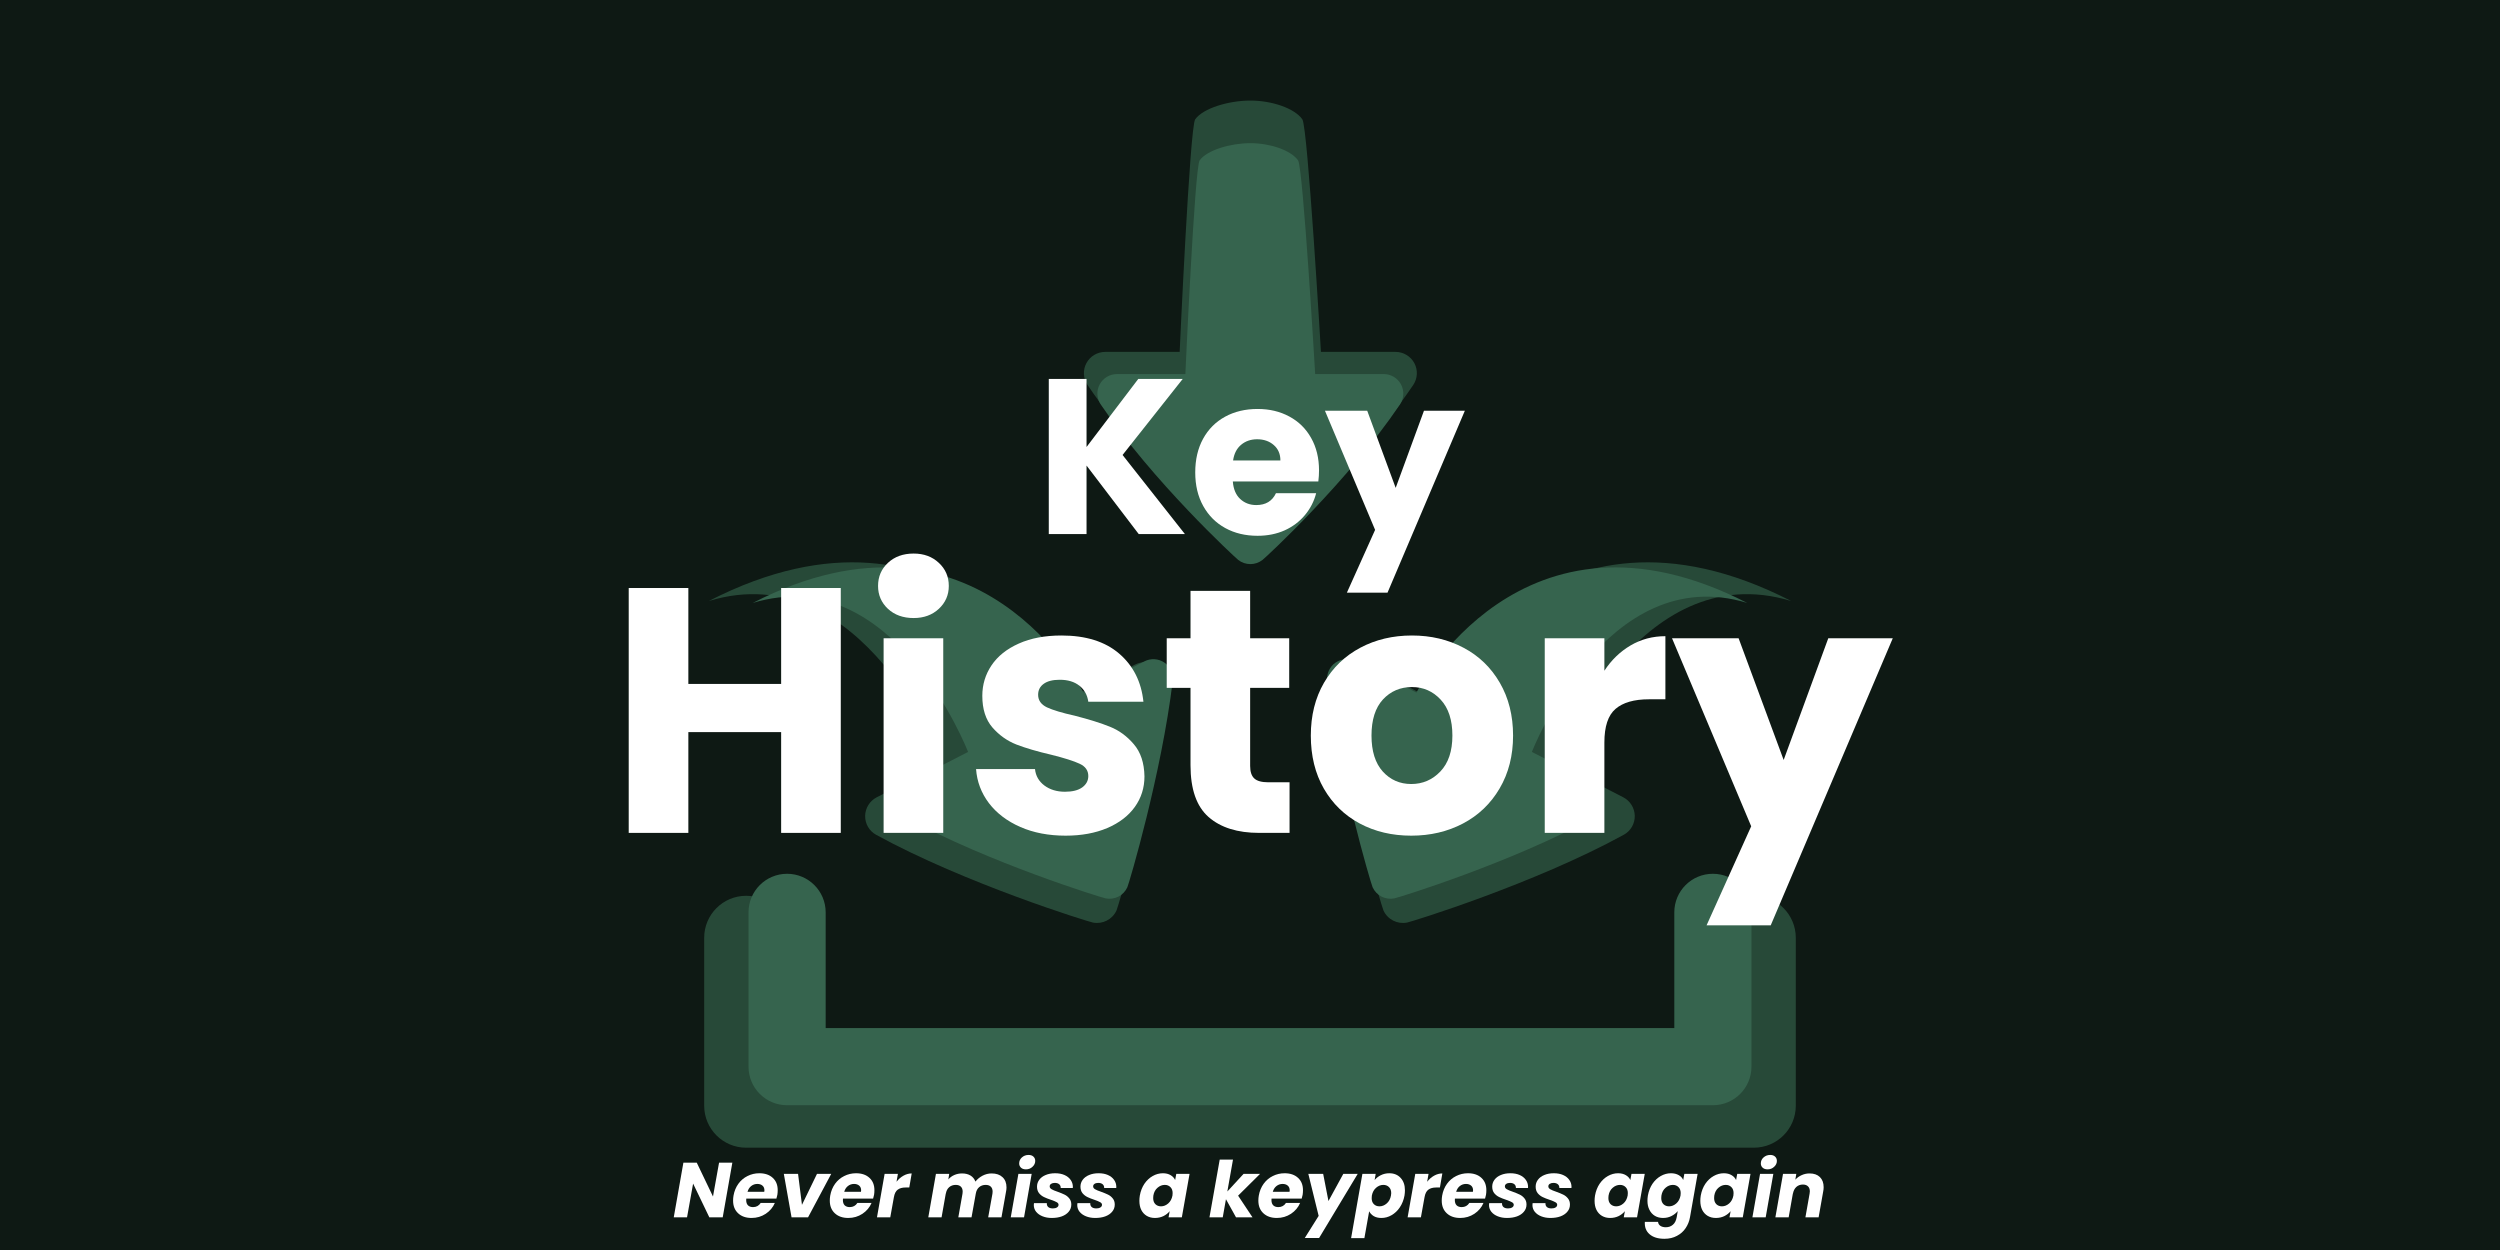 <svg xmlns="http://www.w3.org/2000/svg" xmlns:xlink="http://www.w3.org/1999/xlink" width="600" height="300" preserveAspectRatio="xMidYMid meet" version="1.0" viewBox="0 0 450 225" zoomAndPan="magnify"><defs><clipPath id="ce05f1aa69"><path d="M 126.754 161 L 323.254 161 L 323.254 207 L 126.754 207 Z M 126.754 161" clip-rule="nonzero"/></clipPath><clipPath id="de269ae945"><path d="M 195 18.004 L 256 18.004 L 256 101 L 195 101 Z M 195 18.004" clip-rule="nonzero"/></clipPath><clipPath id="fe325a9566"><path d="M 134.734 157 L 315.484 157 L 315.484 199 L 134.734 199 Z M 134.734 157" clip-rule="nonzero"/></clipPath><clipPath id="47b4238e10"><path d="M 197 25.68 L 253 25.68 L 253 102 L 197 102 Z M 197 25.68" clip-rule="nonzero"/></clipPath></defs><rect width="540" height="270" x="-45" y="-22.5" fill="#fff" fill-opacity="1"/><rect width="540" height="270" x="-45" y="-22.5" fill="#0e1914" fill-opacity="1"/><g clip-path="url(#ce05f1aa69)"><path fill="#274938" fill-opacity="1" fill-rule="nonzero" d="M 315.684 161.242 C 311.504 161.242 308.125 164.621 308.125 168.801 L 308.125 191.473 L 141.867 191.473 L 141.867 168.801 C 141.867 164.621 138.48 161.242 134.309 161.242 C 130.137 161.242 126.754 164.621 126.754 168.801 L 126.754 199.027 C 126.754 203.207 130.137 206.586 134.309 206.586 L 315.684 206.586 C 319.863 206.586 323.242 203.207 323.242 199.027 L 323.242 168.801 C 323.242 164.621 319.863 161.242 315.684 161.242 Z M 315.684 161.242"/></g><g clip-path="url(#de269ae945)"><path fill="#274938" fill-opacity="1" fill-rule="nonzero" d="M 222.691 99.75 C 223.379 100.293 224.227 100.574 225.07 100.574 C 225.91 100.574 226.75 100.301 227.453 99.75 C 228.141 99.211 244.133 84.461 254.387 69.285 C 255.172 68.113 255.25 66.609 254.582 65.363 C 253.91 64.117 252.609 63.34 251.199 63.34 L 237.77 63.34 C 237.77 63.34 235.395 22.84 234.422 21.48 C 233 19.469 228.91 18.102 225.059 18.102 C 221.195 18.102 216.562 19.469 215.133 21.48 C 214.168 22.848 212.34 63.34 212.34 63.34 L 198.945 63.34 C 197.527 63.34 196.219 64.117 195.555 65.363 C 194.887 66.602 194.965 68.113 195.758 69.293 C 206.012 84.461 222.02 99.211 222.691 99.75 Z M 222.691 99.75"/></g><path fill="#274938" fill-opacity="1" fill-rule="nonzero" d="M 169.77 137.367 L 157.812 143.512 C 156.559 144.156 155.75 145.449 155.727 146.859 C 155.703 148.273 156.461 149.582 157.699 150.262 C 173.758 159.066 195.871 165.898 196.727 166.062 C 197.602 166.23 198.473 166.094 199.227 165.707 C 199.98 165.324 200.602 164.688 200.973 163.879 C 201.328 163.094 207.676 141.633 209.859 123.457 C 210.027 122.051 209.398 120.676 208.242 119.875 C 207.086 119.074 205.566 118.973 204.305 119.625 L 192.387 125.746 C 192.387 125.746 171.891 85.422 127.582 108.184 C 155.219 99.734 169.77 137.367 169.77 137.367 Z M 169.77 137.367"/><path fill="#274938" fill-opacity="1" fill-rule="nonzero" d="M 241.75 119.875 C 240.594 120.676 239.969 122.051 240.133 123.457 C 242.316 141.633 248.664 163.094 249.02 163.879 C 249.391 164.688 250.012 165.324 250.766 165.707 C 251.523 166.094 252.391 166.23 253.27 166.062 C 254.121 165.898 276.234 159.066 292.285 150.254 C 293.527 149.574 294.281 148.266 294.258 146.852 C 294.234 145.441 293.426 144.148 292.172 143.504 L 280.227 137.367 C 280.227 137.367 294.773 99.734 322.41 108.184 C 278.102 85.422 257.605 125.746 257.605 125.746 L 245.688 119.625 C 244.426 118.973 242.906 119.074 241.75 119.875 Z M 241.75 119.875"/><g clip-path="url(#fe325a9566)"><path fill="#36644e" fill-opacity="1" fill-rule="nonzero" d="M 308.316 157.281 C 304.477 157.281 301.375 160.387 301.375 164.227 L 301.375 185.055 L 148.621 185.055 L 148.621 164.227 C 148.621 160.387 145.508 157.281 141.676 157.281 C 137.844 157.281 134.734 160.387 134.734 164.227 L 134.734 192 C 134.734 195.84 137.844 198.941 141.676 198.941 L 308.316 198.941 C 312.156 198.941 315.262 195.84 315.262 192 L 315.262 164.227 C 315.262 160.387 312.156 157.281 308.316 157.281 Z M 308.316 157.281"/></g><g clip-path="url(#47b4238e10)"><path fill="#36644e" fill-opacity="1" fill-rule="nonzero" d="M 222.879 100.785 C 223.512 101.285 224.289 101.539 225.066 101.539 C 225.836 101.539 226.605 101.289 227.254 100.785 C 227.883 100.293 242.578 86.738 252 72.797 C 252.723 71.719 252.789 70.336 252.18 69.191 C 251.562 68.047 250.367 67.332 249.07 67.332 L 236.73 67.332 C 236.73 67.332 234.551 30.121 233.656 28.871 C 232.348 27.023 228.594 25.77 225.051 25.77 C 221.504 25.77 217.246 27.023 215.934 28.871 C 215.047 30.129 213.367 67.332 213.367 67.332 L 201.062 67.332 C 199.758 67.332 198.555 68.047 197.945 69.191 C 197.332 70.332 197.402 71.719 198.133 72.801 C 207.555 86.738 222.262 100.293 222.879 100.785 Z M 222.879 100.785"/></g><path fill="#36644e" fill-opacity="1" fill-rule="nonzero" d="M 174.254 135.348 L 163.27 140.992 C 162.117 141.582 161.375 142.77 161.352 144.07 C 161.332 145.367 162.027 146.57 163.164 147.195 C 177.922 155.281 198.238 161.559 199.02 161.711 C 199.828 161.863 200.625 161.738 201.32 161.387 C 202.016 161.031 202.582 160.449 202.922 159.707 C 203.25 158.984 209.082 139.266 211.09 122.566 C 211.242 121.273 210.664 120.012 209.602 119.273 C 208.539 118.539 207.145 118.449 205.984 119.047 L 195.035 124.668 C 195.035 124.668 176.207 87.621 135.496 108.531 C 160.887 100.77 174.254 135.348 174.254 135.348 Z M 174.254 135.348"/><path fill="#36644e" fill-opacity="1" fill-rule="nonzero" d="M 240.391 119.273 C 239.328 120.012 238.75 121.273 238.902 122.566 C 240.91 139.266 246.742 158.984 247.07 159.707 C 247.41 160.449 247.98 161.031 248.672 161.387 C 249.367 161.738 250.164 161.863 250.973 161.711 C 251.758 161.559 272.07 155.281 286.82 147.188 C 287.957 146.562 288.652 145.359 288.633 144.062 C 288.609 142.762 287.867 141.578 286.715 140.984 L 275.738 135.348 C 275.738 135.348 289.105 100.77 314.496 108.531 C 273.789 87.621 254.957 124.668 254.957 124.668 L 244.008 119.047 C 242.848 118.449 241.453 118.539 240.391 119.273 Z M 240.391 119.273"/><g fill="#fff" fill-opacity="1"><g><g><path d="M 18.656 0 L 9.266 -12.328 L 9.266 0 L 2.469 0 L 2.469 -27.922 L 9.266 -27.922 L 9.266 -15.672 L 18.578 -27.922 L 26.578 -27.922 L 15.75 -14.234 L 26.969 0 Z M 18.656 0" transform="translate(186.312, 96.13)"/></g></g></g><g fill="#fff" fill-opacity="1"><g><g><path d="M 23.391 -11.453 C 23.391 -10.816 23.348 -10.156 23.266 -9.469 L 7.875 -9.469 C 7.977 -8.094 8.422 -7.039 9.203 -6.312 C 9.992 -5.582 10.957 -5.219 12.094 -5.219 C 13.789 -5.219 14.973 -5.93 15.641 -7.359 L 22.875 -7.359 C 22.5 -5.898 21.828 -4.586 20.859 -3.422 C 19.891 -2.254 18.676 -1.336 17.219 -0.672 C 15.758 -0.016 14.129 0.312 12.328 0.312 C 10.148 0.312 8.211 -0.148 6.516 -1.078 C 4.828 -2.004 3.504 -3.328 2.547 -5.047 C 1.586 -6.773 1.109 -8.789 1.109 -11.094 C 1.109 -13.406 1.578 -15.422 2.516 -17.141 C 3.461 -18.867 4.785 -20.195 6.484 -21.125 C 8.18 -22.051 10.129 -22.516 12.328 -22.516 C 14.473 -22.516 16.379 -22.062 18.047 -21.156 C 19.723 -20.258 21.031 -18.973 21.969 -17.297 C 22.914 -15.629 23.391 -13.68 23.391 -11.453 Z M 16.438 -13.25 C 16.438 -14.414 16.035 -15.344 15.234 -16.031 C 14.441 -16.719 13.445 -17.062 12.25 -17.062 C 11.113 -17.062 10.148 -16.727 9.359 -16.062 C 8.578 -15.406 8.098 -14.469 7.922 -13.25 Z M 16.438 -13.25" transform="translate(214.034, 96.13)"/></g></g></g><g fill="#fff" fill-opacity="1"><g><g><path d="M 25.141 -22.203 L 11.219 10.547 L 3.906 10.547 L 8.984 -0.75 L -0.047 -22.203 L 7.562 -22.203 L 12.688 -8.312 L 17.781 -22.203 Z M 25.141 -22.203" transform="translate(238.535, 96.13)"/></g></g></g><g fill="#fff" fill-opacity="1"><g><g><path d="M 42.062 -44.078 L 42.062 0 L 31.328 0 L 31.328 -18.141 L 14.625 -18.141 L 14.625 0 L 3.891 0 L 3.891 -44.078 L 14.625 -44.078 L 14.625 -26.812 L 31.328 -26.812 L 31.328 -44.078 Z M 42.062 -44.078" transform="translate(109.278, 149.92)"/></g></g></g><g fill="#fff" fill-opacity="1"><g><g><path d="M 9.297 -38.672 C 7.41 -38.672 5.867 -39.223 4.672 -40.328 C 3.484 -41.441 2.891 -42.816 2.891 -44.453 C 2.891 -46.117 3.484 -47.504 4.672 -48.609 C 5.867 -49.723 7.41 -50.281 9.297 -50.281 C 11.129 -50.281 12.641 -49.723 13.828 -48.609 C 15.023 -47.504 15.625 -46.117 15.625 -44.453 C 15.625 -42.816 15.023 -41.441 13.828 -40.328 C 12.641 -39.223 11.129 -38.672 9.297 -38.672 Z M 14.625 -35.031 L 14.625 0 L 3.891 0 L 3.891 -35.031 Z M 14.625 -35.031" transform="translate(155.159, 149.92)"/></g></g></g><g fill="#fff" fill-opacity="1"><g><g><path d="M 18.141 0.5 C 15.086 0.5 12.367 -0.02 9.984 -1.062 C 7.598 -2.113 5.711 -3.547 4.328 -5.359 C 2.953 -7.18 2.18 -9.223 2.016 -11.484 L 12.625 -11.484 C 12.75 -10.273 13.312 -9.289 14.312 -8.531 C 15.32 -7.781 16.555 -7.406 18.016 -7.406 C 19.359 -7.406 20.395 -7.664 21.125 -8.188 C 21.852 -8.719 22.219 -9.398 22.219 -10.234 C 22.219 -11.234 21.691 -11.973 20.641 -12.453 C 19.598 -12.941 17.906 -13.477 15.562 -14.062 C 13.051 -14.645 10.957 -15.258 9.281 -15.906 C 7.613 -16.562 6.172 -17.586 4.953 -18.984 C 3.742 -20.391 3.141 -22.285 3.141 -24.672 C 3.141 -26.68 3.691 -28.508 4.797 -30.156 C 5.91 -31.812 7.547 -33.117 9.703 -34.078 C 11.859 -35.047 14.422 -35.531 17.391 -35.531 C 21.785 -35.531 25.25 -34.441 27.781 -32.266 C 30.312 -30.086 31.766 -27.203 32.141 -23.609 L 22.219 -23.609 C 22.051 -24.816 21.52 -25.773 20.625 -26.484 C 19.727 -27.203 18.547 -27.562 17.078 -27.562 C 15.816 -27.562 14.852 -27.316 14.188 -26.828 C 13.52 -26.348 13.188 -25.691 13.188 -24.859 C 13.188 -23.859 13.719 -23.102 14.781 -22.594 C 15.852 -22.094 17.52 -21.594 19.781 -21.094 C 22.375 -20.426 24.484 -19.766 26.109 -19.109 C 27.742 -18.461 29.176 -17.414 30.406 -15.969 C 31.645 -14.531 32.285 -12.598 32.328 -10.172 C 32.328 -8.117 31.75 -6.285 30.594 -4.672 C 29.445 -3.066 27.797 -1.801 25.641 -0.875 C 23.484 0.039 20.984 0.5 18.141 0.5 Z M 18.141 0.5" transform="translate(173.675, 149.92)"/></g></g></g><g fill="#fff" fill-opacity="1"><g><g><path d="M 23.422 -9.109 L 23.422 0 L 17.953 0 C 14.055 0 11.02 -0.953 8.844 -2.859 C 6.676 -4.766 5.594 -7.867 5.594 -12.172 L 5.594 -26.109 L 1.312 -26.109 L 1.312 -35.031 L 5.594 -35.031 L 5.594 -43.562 L 16.328 -43.562 L 16.328 -35.031 L 23.359 -35.031 L 23.359 -26.109 L 16.328 -26.109 L 16.328 -12.047 C 16.328 -11.004 16.578 -10.254 17.078 -9.797 C 17.578 -9.336 18.414 -9.109 19.594 -9.109 Z M 23.422 -9.109" transform="translate(208.698, 149.92)"/></g></g></g><g fill="#fff" fill-opacity="1"><g><g><path d="M 19.844 0.5 C 16.406 0.5 13.316 -0.227 10.578 -1.688 C 7.836 -3.156 5.68 -5.25 4.109 -7.969 C 2.547 -10.688 1.766 -13.867 1.766 -17.516 C 1.766 -21.117 2.555 -24.289 4.141 -27.031 C 5.734 -29.77 7.91 -31.867 10.672 -33.328 C 13.43 -34.797 16.531 -35.531 19.969 -35.531 C 23.395 -35.531 26.488 -34.797 29.25 -33.328 C 32.02 -31.867 34.195 -29.77 35.781 -27.031 C 37.375 -24.289 38.172 -21.117 38.172 -17.516 C 38.172 -13.91 37.363 -10.738 35.75 -8 C 34.145 -5.258 31.945 -3.156 29.156 -1.688 C 26.375 -0.227 23.27 0.5 19.844 0.5 Z M 19.844 -8.797 C 21.895 -8.797 23.641 -9.547 25.078 -11.047 C 26.523 -12.555 27.25 -14.711 27.25 -17.516 C 27.25 -20.316 26.547 -22.473 25.141 -23.984 C 23.742 -25.492 22.02 -26.25 19.969 -26.25 C 17.875 -26.25 16.133 -25.504 14.75 -24.016 C 13.375 -22.523 12.688 -20.359 12.688 -17.516 C 12.688 -14.711 13.363 -12.555 14.719 -11.047 C 16.082 -9.547 17.789 -8.797 19.844 -8.797 Z M 19.844 -8.797" transform="translate(234.181, 149.92)"/></g></g></g><g fill="#fff" fill-opacity="1"><g><g><path d="M 14.625 -29.188 C 15.883 -31.113 17.453 -32.629 19.328 -33.734 C 21.211 -34.848 23.305 -35.406 25.609 -35.406 L 25.609 -24.047 L 22.656 -24.047 C 19.977 -24.047 17.969 -23.469 16.625 -22.312 C 15.289 -21.164 14.625 -19.148 14.625 -16.266 L 14.625 0 L 3.891 0 L 3.891 -35.031 L 14.625 -35.031 Z M 14.625 -29.188" transform="translate(274.163, 149.92)"/></g></g></g><g fill="#fff" fill-opacity="1"><g><g><path d="M 39.672 -35.031 L 17.703 16.641 L 6.156 16.641 L 14.188 -1.188 L -0.062 -35.031 L 11.922 -35.031 L 20.031 -13.125 L 28.062 -35.031 Z M 39.672 -35.031" transform="translate(301.027, 149.92)"/></g></g></g><g fill="#fff" fill-opacity="1"><g><g><path d="M 8.969 0 L 6.562 0 L 3.641 -6.078 L 2.547 0 L 0.156 0 L 1.891 -9.844 L 4.297 -9.844 L 7.219 -3.75 L 8.312 -9.844 L 10.703 -9.844 Z M 8.969 0" transform="translate(121.119, 219.124)"/></g></g></g><g fill="#fff" fill-opacity="1"><g><g><path d="M 5.031 -7.938 C 6.039 -7.938 6.844 -7.66 7.438 -7.109 C 8.031 -6.566 8.328 -5.828 8.328 -4.891 C 8.328 -4.578 8.305 -4.301 8.266 -4.062 C 8.223 -3.844 8.164 -3.613 8.094 -3.375 L 2.672 -3.375 C 2.66 -3.312 2.656 -3.219 2.656 -3.094 C 2.656 -2.688 2.766 -2.375 2.984 -2.156 C 3.211 -1.945 3.516 -1.844 3.891 -1.844 C 4.484 -1.844 4.941 -2.094 5.266 -2.594 L 7.812 -2.594 C 7.477 -1.801 6.93 -1.148 6.172 -0.641 C 5.41 -0.141 4.562 0.109 3.625 0.109 C 2.613 0.109 1.805 -0.172 1.203 -0.734 C 0.598 -1.297 0.297 -2.055 0.297 -3.016 C 0.297 -3.305 0.32 -3.609 0.375 -3.922 C 0.52 -4.734 0.812 -5.441 1.25 -6.047 C 1.688 -6.648 2.234 -7.113 2.891 -7.438 C 3.547 -7.77 4.258 -7.938 5.031 -7.938 Z M 5.906 -4.594 C 5.926 -4.719 5.938 -4.805 5.938 -4.859 C 5.938 -5.234 5.816 -5.52 5.578 -5.719 C 5.348 -5.914 5.039 -6.016 4.656 -6.016 C 4.25 -6.016 3.883 -5.891 3.562 -5.641 C 3.25 -5.398 3.023 -5.051 2.891 -4.594 Z M 5.906 -4.594" transform="translate(131.659, 219.124)"/></g></g></g><g fill="#fff" fill-opacity="1"><g><g><path d="M 4.062 -2.25 L 6.766 -7.828 L 9.328 -7.828 L 5.156 0 L 2.188 0 L 0.797 -7.828 L 3.359 -7.828 Z M 4.062 -2.25" transform="translate(140.292, 219.124)"/></g></g></g><g fill="#fff" fill-opacity="1"><g><g><path d="M 5.031 -7.938 C 6.039 -7.938 6.844 -7.66 7.438 -7.109 C 8.031 -6.566 8.328 -5.828 8.328 -4.891 C 8.328 -4.578 8.305 -4.301 8.266 -4.062 C 8.223 -3.844 8.164 -3.613 8.094 -3.375 L 2.672 -3.375 C 2.66 -3.312 2.656 -3.219 2.656 -3.094 C 2.656 -2.688 2.766 -2.375 2.984 -2.156 C 3.211 -1.945 3.516 -1.844 3.891 -1.844 C 4.484 -1.844 4.941 -2.094 5.266 -2.594 L 7.812 -2.594 C 7.477 -1.801 6.93 -1.148 6.172 -0.641 C 5.41 -0.141 4.562 0.109 3.625 0.109 C 2.613 0.109 1.805 -0.172 1.203 -0.734 C 0.598 -1.297 0.297 -2.055 0.297 -3.016 C 0.297 -3.305 0.32 -3.609 0.375 -3.922 C 0.52 -4.734 0.812 -5.441 1.25 -6.047 C 1.688 -6.648 2.234 -7.113 2.891 -7.438 C 3.547 -7.77 4.258 -7.938 5.031 -7.938 Z M 5.906 -4.594 C 5.926 -4.719 5.938 -4.805 5.938 -4.859 C 5.938 -5.234 5.816 -5.52 5.578 -5.719 C 5.348 -5.914 5.039 -6.016 4.656 -6.016 C 4.25 -6.016 3.883 -5.891 3.562 -5.641 C 3.25 -5.398 3.023 -5.051 2.891 -4.594 Z M 5.906 -4.594" transform="translate(149.066, 219.124)"/></g></g></g><g fill="#fff" fill-opacity="1"><g><g><path d="M 3.672 -6.406 C 4.035 -6.875 4.453 -7.238 4.922 -7.5 C 5.398 -7.77 5.895 -7.906 6.406 -7.906 L 5.969 -5.375 L 5.297 -5.375 C 4.703 -5.375 4.234 -5.242 3.891 -4.984 C 3.547 -4.734 3.316 -4.285 3.203 -3.641 L 2.547 0 L 0.156 0 L 1.531 -7.828 L 3.922 -7.828 Z M 3.672 -6.406" transform="translate(157.7, 219.124)"/></g></g></g><g fill="#fff" fill-opacity="1"><g><g><path d="M 11.547 -7.906 C 12.391 -7.906 13.047 -7.68 13.516 -7.234 C 13.992 -6.797 14.234 -6.18 14.234 -5.391 C 14.234 -5.141 14.203 -4.867 14.141 -4.578 L 13.328 0 L 10.938 0 L 11.703 -4.25 C 11.723 -4.344 11.734 -4.469 11.734 -4.625 C 11.734 -5.02 11.625 -5.32 11.406 -5.531 C 11.188 -5.738 10.879 -5.844 10.484 -5.844 C 10.016 -5.844 9.617 -5.703 9.297 -5.422 C 8.984 -5.148 8.785 -4.758 8.703 -4.25 L 7.938 0 L 5.562 0 L 6.312 -4.25 C 6.332 -4.344 6.344 -4.469 6.344 -4.625 C 6.344 -5.02 6.234 -5.32 6.016 -5.531 C 5.797 -5.738 5.488 -5.844 5.094 -5.844 C 4.625 -5.844 4.227 -5.703 3.906 -5.422 C 3.594 -5.148 3.395 -4.758 3.312 -4.25 L 3.312 -4.328 L 2.547 0 L 0.156 0 L 1.531 -7.828 L 3.922 -7.828 L 3.766 -6.828 C 4.055 -7.172 4.414 -7.438 4.844 -7.625 C 5.27 -7.812 5.734 -7.906 6.234 -7.906 C 6.828 -7.906 7.332 -7.781 7.75 -7.531 C 8.164 -7.281 8.461 -6.914 8.641 -6.438 C 8.984 -6.875 9.41 -7.227 9.922 -7.5 C 10.441 -7.77 10.984 -7.906 11.547 -7.906 Z M 11.547 -7.906" transform="translate(166.936, 219.124)"/></g></g></g><g fill="#fff" fill-opacity="1"><g><g><path d="M 2.891 -8.641 C 2.516 -8.641 2.219 -8.738 2 -8.938 C 1.781 -9.145 1.672 -9.398 1.672 -9.703 C 1.672 -10.129 1.832 -10.488 2.156 -10.781 C 2.488 -11.082 2.891 -11.234 3.359 -11.234 C 3.734 -11.234 4.023 -11.133 4.234 -10.938 C 4.453 -10.738 4.562 -10.477 4.562 -10.156 C 4.562 -9.75 4.395 -9.395 4.062 -9.094 C 3.738 -8.789 3.348 -8.641 2.891 -8.641 Z M 3.922 -7.828 L 2.547 0 L 0.156 0 L 1.531 -7.828 Z M 3.922 -7.828" transform="translate(181.779, 219.124)"/></g></g></g><g fill="#fff" fill-opacity="1"><g><g><path d="M 3.406 0.109 C 2.789 0.109 2.238 0.008 1.75 -0.188 C 1.258 -0.383 0.875 -0.656 0.594 -1 C 0.312 -1.352 0.172 -1.758 0.172 -2.219 C 0.172 -2.281 0.18 -2.395 0.203 -2.562 L 2.516 -2.562 C 2.492 -2.27 2.578 -2.035 2.766 -1.859 C 2.961 -1.691 3.238 -1.609 3.594 -1.609 C 3.895 -1.609 4.141 -1.664 4.328 -1.781 C 4.523 -1.895 4.625 -2.055 4.625 -2.266 C 4.625 -2.453 4.52 -2.602 4.312 -2.719 C 4.102 -2.844 3.754 -2.988 3.266 -3.156 C 2.766 -3.32 2.344 -3.488 2 -3.656 C 1.656 -3.82 1.359 -4.055 1.109 -4.359 C 0.867 -4.672 0.75 -5.062 0.75 -5.531 C 0.75 -5.988 0.883 -6.398 1.156 -6.766 C 1.438 -7.141 1.82 -7.426 2.312 -7.625 C 2.801 -7.832 3.367 -7.938 4.016 -7.938 C 4.66 -7.938 5.219 -7.832 5.688 -7.625 C 6.164 -7.414 6.535 -7.125 6.797 -6.75 C 7.066 -6.375 7.203 -5.953 7.203 -5.484 L 7.188 -5.281 L 5.016 -5.281 C 5.023 -5.562 4.938 -5.785 4.75 -5.953 C 4.562 -6.117 4.297 -6.203 3.953 -6.203 C 3.68 -6.203 3.457 -6.145 3.281 -6.031 C 3.113 -5.914 3.031 -5.766 3.031 -5.578 C 3.031 -5.367 3.145 -5.195 3.375 -5.062 C 3.602 -4.926 3.961 -4.773 4.453 -4.609 C 4.953 -4.43 5.367 -4.258 5.703 -4.094 C 6.035 -3.938 6.32 -3.707 6.562 -3.406 C 6.801 -3.113 6.922 -2.75 6.922 -2.312 C 6.922 -1.812 6.766 -1.379 6.453 -1.016 C 6.148 -0.648 5.734 -0.367 5.203 -0.172 C 4.68 0.016 4.082 0.109 3.406 0.109 Z M 3.406 0.109" transform="translate(185.913, 219.124)"/></g></g></g><g fill="#fff" fill-opacity="1"><g><g><path d="M 3.406 0.109 C 2.789 0.109 2.238 0.008 1.75 -0.188 C 1.258 -0.383 0.875 -0.656 0.594 -1 C 0.312 -1.352 0.172 -1.758 0.172 -2.219 C 0.172 -2.281 0.18 -2.395 0.203 -2.562 L 2.516 -2.562 C 2.492 -2.27 2.578 -2.035 2.766 -1.859 C 2.961 -1.691 3.238 -1.609 3.594 -1.609 C 3.895 -1.609 4.141 -1.664 4.328 -1.781 C 4.523 -1.895 4.625 -2.055 4.625 -2.266 C 4.625 -2.453 4.52 -2.602 4.312 -2.719 C 4.102 -2.844 3.754 -2.988 3.266 -3.156 C 2.766 -3.32 2.344 -3.488 2 -3.656 C 1.656 -3.82 1.359 -4.055 1.109 -4.359 C 0.867 -4.672 0.75 -5.062 0.75 -5.531 C 0.75 -5.988 0.883 -6.398 1.156 -6.766 C 1.438 -7.141 1.82 -7.426 2.312 -7.625 C 2.801 -7.832 3.367 -7.938 4.016 -7.938 C 4.66 -7.938 5.219 -7.832 5.688 -7.625 C 6.164 -7.414 6.535 -7.125 6.797 -6.75 C 7.066 -6.375 7.203 -5.953 7.203 -5.484 L 7.188 -5.281 L 5.016 -5.281 C 5.023 -5.562 4.938 -5.785 4.75 -5.953 C 4.562 -6.117 4.297 -6.203 3.953 -6.203 C 3.68 -6.203 3.457 -6.145 3.281 -6.031 C 3.113 -5.914 3.031 -5.766 3.031 -5.578 C 3.031 -5.367 3.145 -5.195 3.375 -5.062 C 3.602 -4.926 3.961 -4.773 4.453 -4.609 C 4.953 -4.43 5.367 -4.258 5.703 -4.094 C 6.035 -3.938 6.32 -3.707 6.562 -3.406 C 6.801 -3.113 6.922 -2.75 6.922 -2.312 C 6.922 -1.812 6.766 -1.379 6.453 -1.016 C 6.148 -0.648 5.734 -0.367 5.203 -0.172 C 4.68 0.016 4.082 0.109 3.406 0.109 Z M 3.406 0.109" transform="translate(193.734, 219.124)"/></g></g></g><g fill="#fff" fill-opacity="1"><g><g><path d="M 0.375 -3.922 C 0.52 -4.734 0.797 -5.441 1.203 -6.047 C 1.617 -6.648 2.113 -7.113 2.688 -7.438 C 3.27 -7.77 3.883 -7.938 4.531 -7.938 C 5.082 -7.938 5.547 -7.82 5.922 -7.594 C 6.297 -7.375 6.566 -7.082 6.734 -6.719 L 6.938 -7.828 L 9.328 -7.828 L 7.938 0 L 5.547 0 L 5.75 -1.109 C 5.445 -0.742 5.066 -0.445 4.609 -0.219 C 4.148 0 3.645 0.109 3.094 0.109 C 2.539 0.109 2.051 -0.016 1.625 -0.266 C 1.207 -0.516 0.879 -0.867 0.641 -1.328 C 0.41 -1.797 0.297 -2.344 0.297 -2.969 C 0.297 -3.27 0.32 -3.586 0.375 -3.922 Z M 6.25 -3.922 C 6.27 -4.086 6.281 -4.238 6.281 -4.375 C 6.281 -4.832 6.145 -5.191 5.875 -5.453 C 5.613 -5.711 5.281 -5.844 4.875 -5.844 C 4.395 -5.844 3.957 -5.672 3.562 -5.328 C 3.164 -4.992 2.914 -4.523 2.812 -3.922 C 2.789 -3.754 2.781 -3.602 2.781 -3.469 C 2.781 -3.008 2.91 -2.645 3.172 -2.375 C 3.441 -2.113 3.781 -1.984 4.188 -1.984 C 4.656 -1.984 5.086 -2.156 5.484 -2.5 C 5.879 -2.844 6.133 -3.316 6.25 -3.922 Z M 6.25 -3.922" transform="translate(204.792, 219.124)"/></g></g></g><g fill="#fff" fill-opacity="1"><g><g><path d="M 5.312 -3.906 L 7.906 0 L 4.938 0 L 3.125 -3.266 L 2.547 0 L 0.156 0 L 2 -10.391 L 4.391 -10.391 L 3.375 -4.656 L 6.297 -7.828 L 9.266 -7.828 Z M 5.312 -3.906" transform="translate(217.547, 219.124)"/></g></g></g><g fill="#fff" fill-opacity="1"><g><g><path d="M 5.031 -7.938 C 6.039 -7.938 6.844 -7.66 7.438 -7.109 C 8.031 -6.566 8.328 -5.828 8.328 -4.891 C 8.328 -4.578 8.305 -4.301 8.266 -4.062 C 8.223 -3.844 8.164 -3.613 8.094 -3.375 L 2.672 -3.375 C 2.66 -3.312 2.656 -3.219 2.656 -3.094 C 2.656 -2.688 2.766 -2.375 2.984 -2.156 C 3.211 -1.945 3.516 -1.844 3.891 -1.844 C 4.484 -1.844 4.941 -2.094 5.266 -2.594 L 7.812 -2.594 C 7.477 -1.801 6.93 -1.148 6.172 -0.641 C 5.41 -0.141 4.562 0.109 3.625 0.109 C 2.613 0.109 1.805 -0.172 1.203 -0.734 C 0.598 -1.297 0.297 -2.055 0.297 -3.016 C 0.297 -3.305 0.32 -3.609 0.375 -3.922 C 0.52 -4.734 0.812 -5.441 1.25 -6.047 C 1.688 -6.648 2.234 -7.113 2.891 -7.438 C 3.547 -7.77 4.258 -7.938 5.031 -7.938 Z M 5.906 -4.594 C 5.926 -4.719 5.938 -4.805 5.938 -4.859 C 5.938 -5.234 5.816 -5.52 5.578 -5.719 C 5.348 -5.914 5.039 -6.016 4.656 -6.016 C 4.25 -6.016 3.883 -5.891 3.562 -5.641 C 3.25 -5.398 3.023 -5.051 2.891 -4.594 Z M 5.906 -4.594" transform="translate(226.208, 219.124)"/></g></g></g><g fill="#fff" fill-opacity="1"><g><g><path d="M 3.328 -7.828 L 4.281 -2.938 L 6.953 -7.828 L 9.547 -7.828 L 2.594 3.719 L 0.016 3.719 L 2.516 -0.266 L 0.656 -7.828 Z M 3.328 -7.828" transform="translate(234.842, 219.124)"/></g></g></g><g fill="#fff" fill-opacity="1"><g><g><path d="M 3.734 -6.719 C 4.035 -7.082 4.41 -7.375 4.859 -7.594 C 5.316 -7.82 5.82 -7.938 6.375 -7.938 C 7.219 -7.938 7.895 -7.66 8.406 -7.109 C 8.926 -6.555 9.188 -5.812 9.188 -4.875 C 9.188 -4.582 9.16 -4.266 9.109 -3.922 C 8.961 -3.117 8.68 -2.41 8.266 -1.797 C 7.859 -1.191 7.363 -0.723 6.781 -0.391 C 6.207 -0.055 5.598 0.109 4.953 0.109 C 4.41 0.109 3.953 0 3.578 -0.219 C 3.203 -0.445 2.926 -0.738 2.75 -1.094 L 1.891 3.734 L -0.5 3.734 L 1.531 -7.828 L 3.922 -7.828 Z M 6.672 -3.922 C 6.703 -4.086 6.719 -4.234 6.719 -4.359 C 6.719 -4.828 6.582 -5.191 6.312 -5.453 C 6.051 -5.711 5.711 -5.844 5.297 -5.844 C 4.828 -5.844 4.395 -5.672 4 -5.328 C 3.602 -4.984 3.348 -4.516 3.234 -3.922 C 3.211 -3.742 3.203 -3.586 3.203 -3.453 C 3.203 -2.992 3.332 -2.633 3.594 -2.375 C 3.852 -2.113 4.191 -1.984 4.609 -1.984 C 5.078 -1.984 5.508 -2.156 5.906 -2.5 C 6.312 -2.852 6.566 -3.328 6.672 -3.922 Z M 6.672 -3.922" transform="translate(243.7, 219.124)"/></g></g></g><g fill="#fff" fill-opacity="1"><g><g><path d="M 3.672 -6.406 C 4.035 -6.875 4.453 -7.238 4.922 -7.5 C 5.398 -7.77 5.895 -7.906 6.406 -7.906 L 5.969 -5.375 L 5.297 -5.375 C 4.703 -5.375 4.234 -5.242 3.891 -4.984 C 3.547 -4.734 3.316 -4.285 3.203 -3.641 L 2.547 0 L 0.156 0 L 1.531 -7.828 L 3.922 -7.828 Z M 3.672 -6.406" transform="translate(253.216, 219.124)"/></g></g></g><g fill="#fff" fill-opacity="1"><g><g><path d="M 5.031 -7.938 C 6.039 -7.938 6.844 -7.66 7.438 -7.109 C 8.031 -6.566 8.328 -5.828 8.328 -4.891 C 8.328 -4.578 8.305 -4.301 8.266 -4.062 C 8.223 -3.844 8.164 -3.613 8.094 -3.375 L 2.672 -3.375 C 2.66 -3.312 2.656 -3.219 2.656 -3.094 C 2.656 -2.688 2.766 -2.375 2.984 -2.156 C 3.211 -1.945 3.516 -1.844 3.891 -1.844 C 4.484 -1.844 4.941 -2.094 5.266 -2.594 L 7.812 -2.594 C 7.477 -1.801 6.93 -1.148 6.172 -0.641 C 5.41 -0.141 4.562 0.109 3.625 0.109 C 2.613 0.109 1.805 -0.172 1.203 -0.734 C 0.598 -1.297 0.297 -2.055 0.297 -3.016 C 0.297 -3.305 0.32 -3.609 0.375 -3.922 C 0.52 -4.734 0.812 -5.441 1.25 -6.047 C 1.688 -6.648 2.234 -7.113 2.891 -7.438 C 3.547 -7.77 4.258 -7.938 5.031 -7.938 Z M 5.906 -4.594 C 5.926 -4.719 5.938 -4.805 5.938 -4.859 C 5.938 -5.234 5.816 -5.52 5.578 -5.719 C 5.348 -5.914 5.039 -6.016 4.656 -6.016 C 4.25 -6.016 3.883 -5.891 3.562 -5.641 C 3.25 -5.398 3.023 -5.051 2.891 -4.594 Z M 5.906 -4.594" transform="translate(259.215, 219.124)"/></g></g></g><g fill="#fff" fill-opacity="1"><g><g><path d="M 3.406 0.109 C 2.789 0.109 2.238 0.008 1.75 -0.188 C 1.258 -0.383 0.875 -0.656 0.594 -1 C 0.312 -1.352 0.172 -1.758 0.172 -2.219 C 0.172 -2.281 0.18 -2.395 0.203 -2.562 L 2.516 -2.562 C 2.492 -2.27 2.578 -2.035 2.766 -1.859 C 2.961 -1.691 3.238 -1.609 3.594 -1.609 C 3.895 -1.609 4.141 -1.664 4.328 -1.781 C 4.523 -1.895 4.625 -2.055 4.625 -2.266 C 4.625 -2.453 4.52 -2.602 4.312 -2.719 C 4.102 -2.844 3.754 -2.988 3.266 -3.156 C 2.766 -3.32 2.344 -3.488 2 -3.656 C 1.656 -3.82 1.359 -4.055 1.109 -4.359 C 0.867 -4.672 0.75 -5.062 0.75 -5.531 C 0.75 -5.988 0.883 -6.398 1.156 -6.766 C 1.438 -7.141 1.82 -7.426 2.312 -7.625 C 2.801 -7.832 3.367 -7.938 4.016 -7.938 C 4.66 -7.938 5.219 -7.832 5.688 -7.625 C 6.164 -7.414 6.535 -7.125 6.797 -6.75 C 7.066 -6.375 7.203 -5.953 7.203 -5.484 L 7.188 -5.281 L 5.016 -5.281 C 5.023 -5.562 4.938 -5.785 4.75 -5.953 C 4.562 -6.117 4.297 -6.203 3.953 -6.203 C 3.68 -6.203 3.457 -6.145 3.281 -6.031 C 3.113 -5.914 3.031 -5.766 3.031 -5.578 C 3.031 -5.367 3.145 -5.195 3.375 -5.062 C 3.602 -4.926 3.961 -4.773 4.453 -4.609 C 4.953 -4.43 5.367 -4.258 5.703 -4.094 C 6.035 -3.938 6.32 -3.707 6.562 -3.406 C 6.801 -3.113 6.922 -2.75 6.922 -2.312 C 6.922 -1.812 6.766 -1.379 6.453 -1.016 C 6.148 -0.648 5.734 -0.367 5.203 -0.172 C 4.68 0.016 4.082 0.109 3.406 0.109 Z M 3.406 0.109" transform="translate(267.849, 219.124)"/></g></g></g><g fill="#fff" fill-opacity="1"><g><g><path d="M 3.406 0.109 C 2.789 0.109 2.238 0.008 1.75 -0.188 C 1.258 -0.383 0.875 -0.656 0.594 -1 C 0.312 -1.352 0.172 -1.758 0.172 -2.219 C 0.172 -2.281 0.18 -2.395 0.203 -2.562 L 2.516 -2.562 C 2.492 -2.27 2.578 -2.035 2.766 -1.859 C 2.961 -1.691 3.238 -1.609 3.594 -1.609 C 3.895 -1.609 4.141 -1.664 4.328 -1.781 C 4.523 -1.895 4.625 -2.055 4.625 -2.266 C 4.625 -2.453 4.52 -2.602 4.312 -2.719 C 4.102 -2.844 3.754 -2.988 3.266 -3.156 C 2.766 -3.32 2.344 -3.488 2 -3.656 C 1.656 -3.82 1.359 -4.055 1.109 -4.359 C 0.867 -4.672 0.75 -5.062 0.75 -5.531 C 0.75 -5.988 0.883 -6.398 1.156 -6.766 C 1.438 -7.141 1.82 -7.426 2.312 -7.625 C 2.801 -7.832 3.367 -7.938 4.016 -7.938 C 4.66 -7.938 5.219 -7.832 5.688 -7.625 C 6.164 -7.414 6.535 -7.125 6.797 -6.75 C 7.066 -6.375 7.203 -5.953 7.203 -5.484 L 7.188 -5.281 L 5.016 -5.281 C 5.023 -5.562 4.938 -5.785 4.75 -5.953 C 4.562 -6.117 4.297 -6.203 3.953 -6.203 C 3.68 -6.203 3.457 -6.145 3.281 -6.031 C 3.113 -5.914 3.031 -5.766 3.031 -5.578 C 3.031 -5.367 3.145 -5.195 3.375 -5.062 C 3.602 -4.926 3.961 -4.773 4.453 -4.609 C 4.953 -4.43 5.367 -4.258 5.703 -4.094 C 6.035 -3.938 6.32 -3.707 6.562 -3.406 C 6.801 -3.113 6.922 -2.75 6.922 -2.312 C 6.922 -1.812 6.766 -1.379 6.453 -1.016 C 6.148 -0.648 5.734 -0.367 5.203 -0.172 C 4.68 0.016 4.082 0.109 3.406 0.109 Z M 3.406 0.109" transform="translate(275.669, 219.124)"/></g></g></g><g fill="#fff" fill-opacity="1"><g><g><path d="M 0.375 -3.922 C 0.52 -4.734 0.797 -5.441 1.203 -6.047 C 1.617 -6.648 2.113 -7.113 2.688 -7.438 C 3.27 -7.77 3.883 -7.938 4.531 -7.938 C 5.082 -7.938 5.547 -7.82 5.922 -7.594 C 6.297 -7.375 6.566 -7.082 6.734 -6.719 L 6.938 -7.828 L 9.328 -7.828 L 7.938 0 L 5.547 0 L 5.75 -1.109 C 5.445 -0.742 5.066 -0.445 4.609 -0.219 C 4.148 0 3.645 0.109 3.094 0.109 C 2.539 0.109 2.051 -0.016 1.625 -0.266 C 1.207 -0.516 0.879 -0.867 0.641 -1.328 C 0.41 -1.797 0.297 -2.344 0.297 -2.969 C 0.297 -3.27 0.32 -3.586 0.375 -3.922 Z M 6.25 -3.922 C 6.27 -4.086 6.281 -4.238 6.281 -4.375 C 6.281 -4.832 6.145 -5.191 5.875 -5.453 C 5.613 -5.711 5.281 -5.844 4.875 -5.844 C 4.395 -5.844 3.957 -5.672 3.562 -5.328 C 3.164 -4.992 2.914 -4.523 2.812 -3.922 C 2.789 -3.754 2.781 -3.602 2.781 -3.469 C 2.781 -3.008 2.91 -2.645 3.172 -2.375 C 3.441 -2.113 3.781 -1.984 4.188 -1.984 C 4.656 -1.984 5.086 -2.156 5.484 -2.5 C 5.879 -2.844 6.133 -3.316 6.25 -3.922 Z M 6.25 -3.922" transform="translate(286.728, 219.124)"/></g></g></g><g fill="#fff" fill-opacity="1"><g><g><path d="M 4.531 -7.938 C 5.082 -7.938 5.551 -7.82 5.938 -7.594 C 6.32 -7.375 6.586 -7.082 6.734 -6.719 L 6.938 -7.828 L 9.328 -7.828 L 7.953 -0.016 C 7.828 0.703 7.566 1.352 7.172 1.938 C 6.785 2.52 6.266 2.984 5.609 3.328 C 4.961 3.68 4.211 3.859 3.359 3.859 C 2.191 3.859 1.297 3.582 0.672 3.031 C 0.047 2.488 -0.234 1.75 -0.172 0.812 L 2.203 0.812 C 2.234 1.113 2.367 1.348 2.609 1.516 C 2.859 1.691 3.191 1.781 3.609 1.781 C 4.098 1.781 4.516 1.633 4.859 1.344 C 5.211 1.062 5.445 0.609 5.562 -0.016 L 5.75 -1.125 C 5.445 -0.758 5.066 -0.461 4.609 -0.234 C 4.16 -0.004 3.66 0.109 3.109 0.109 C 2.555 0.109 2.066 -0.016 1.641 -0.266 C 1.223 -0.516 0.895 -0.875 0.656 -1.344 C 0.414 -1.812 0.297 -2.359 0.297 -2.984 C 0.297 -3.273 0.32 -3.586 0.375 -3.922 C 0.52 -4.734 0.797 -5.441 1.203 -6.047 C 1.617 -6.648 2.113 -7.113 2.688 -7.438 C 3.27 -7.77 3.883 -7.938 4.531 -7.938 Z M 6.25 -3.922 C 6.27 -4.086 6.281 -4.238 6.281 -4.375 C 6.281 -4.832 6.145 -5.191 5.875 -5.453 C 5.613 -5.711 5.281 -5.844 4.875 -5.844 C 4.395 -5.844 3.957 -5.672 3.562 -5.328 C 3.164 -4.992 2.914 -4.523 2.812 -3.922 C 2.789 -3.754 2.781 -3.602 2.781 -3.469 C 2.781 -3.008 2.91 -2.645 3.172 -2.375 C 3.441 -2.113 3.781 -1.984 4.188 -1.984 C 4.656 -1.984 5.086 -2.156 5.484 -2.5 C 5.879 -2.844 6.133 -3.316 6.25 -3.922 Z M 6.25 -3.922" transform="translate(296.244, 219.124)"/></g></g></g><g fill="#fff" fill-opacity="1"><g><g><path d="M 0.375 -3.922 C 0.52 -4.734 0.797 -5.441 1.203 -6.047 C 1.617 -6.648 2.113 -7.113 2.688 -7.438 C 3.27 -7.77 3.883 -7.938 4.531 -7.938 C 5.082 -7.938 5.547 -7.82 5.922 -7.594 C 6.297 -7.375 6.566 -7.082 6.734 -6.719 L 6.938 -7.828 L 9.328 -7.828 L 7.938 0 L 5.547 0 L 5.75 -1.109 C 5.445 -0.742 5.066 -0.445 4.609 -0.219 C 4.148 0 3.645 0.109 3.094 0.109 C 2.539 0.109 2.051 -0.016 1.625 -0.266 C 1.207 -0.516 0.879 -0.867 0.641 -1.328 C 0.41 -1.797 0.297 -2.344 0.297 -2.969 C 0.297 -3.27 0.32 -3.586 0.375 -3.922 Z M 6.25 -3.922 C 6.27 -4.086 6.281 -4.238 6.281 -4.375 C 6.281 -4.832 6.145 -5.191 5.875 -5.453 C 5.613 -5.711 5.281 -5.844 4.875 -5.844 C 4.395 -5.844 3.957 -5.672 3.562 -5.328 C 3.164 -4.992 2.914 -4.523 2.812 -3.922 C 2.789 -3.754 2.781 -3.602 2.781 -3.469 C 2.781 -3.008 2.91 -2.645 3.172 -2.375 C 3.441 -2.113 3.781 -1.984 4.188 -1.984 C 4.656 -1.984 5.086 -2.156 5.484 -2.5 C 5.879 -2.844 6.133 -3.316 6.25 -3.922 Z M 6.25 -3.922" transform="translate(305.761, 219.124)"/></g></g></g><g fill="#fff" fill-opacity="1"><g><g><path d="M 2.891 -8.641 C 2.516 -8.641 2.219 -8.738 2 -8.938 C 1.781 -9.145 1.672 -9.398 1.672 -9.703 C 1.672 -10.129 1.832 -10.488 2.156 -10.781 C 2.488 -11.082 2.891 -11.234 3.359 -11.234 C 3.734 -11.234 4.023 -11.133 4.234 -10.938 C 4.453 -10.738 4.562 -10.477 4.562 -10.156 C 4.562 -9.75 4.395 -9.395 4.062 -9.094 C 3.738 -8.789 3.348 -8.641 2.891 -8.641 Z M 3.922 -7.828 L 2.547 0 L 0.156 0 L 1.531 -7.828 Z M 3.922 -7.828" transform="translate(315.277, 219.124)"/></g></g></g><g fill="#fff" fill-opacity="1"><g><g><path d="M 6.312 -7.906 C 7.102 -7.906 7.723 -7.688 8.172 -7.25 C 8.617 -6.812 8.844 -6.203 8.844 -5.422 C 8.844 -5.148 8.812 -4.867 8.75 -4.578 L 7.938 0 L 5.562 0 L 6.312 -4.25 C 6.344 -4.406 6.359 -4.547 6.359 -4.672 C 6.359 -5.066 6.25 -5.367 6.031 -5.578 C 5.812 -5.797 5.504 -5.906 5.109 -5.906 C 4.641 -5.906 4.242 -5.758 3.922 -5.469 C 3.609 -5.176 3.406 -4.77 3.312 -4.25 L 3.312 -4.328 L 2.547 0 L 0.156 0 L 1.531 -7.828 L 3.922 -7.828 L 3.75 -6.781 C 4.051 -7.125 4.426 -7.395 4.875 -7.594 C 5.32 -7.801 5.801 -7.906 6.312 -7.906 Z M 6.312 -7.906" transform="translate(319.412, 219.124)"/></g></g></g></svg>